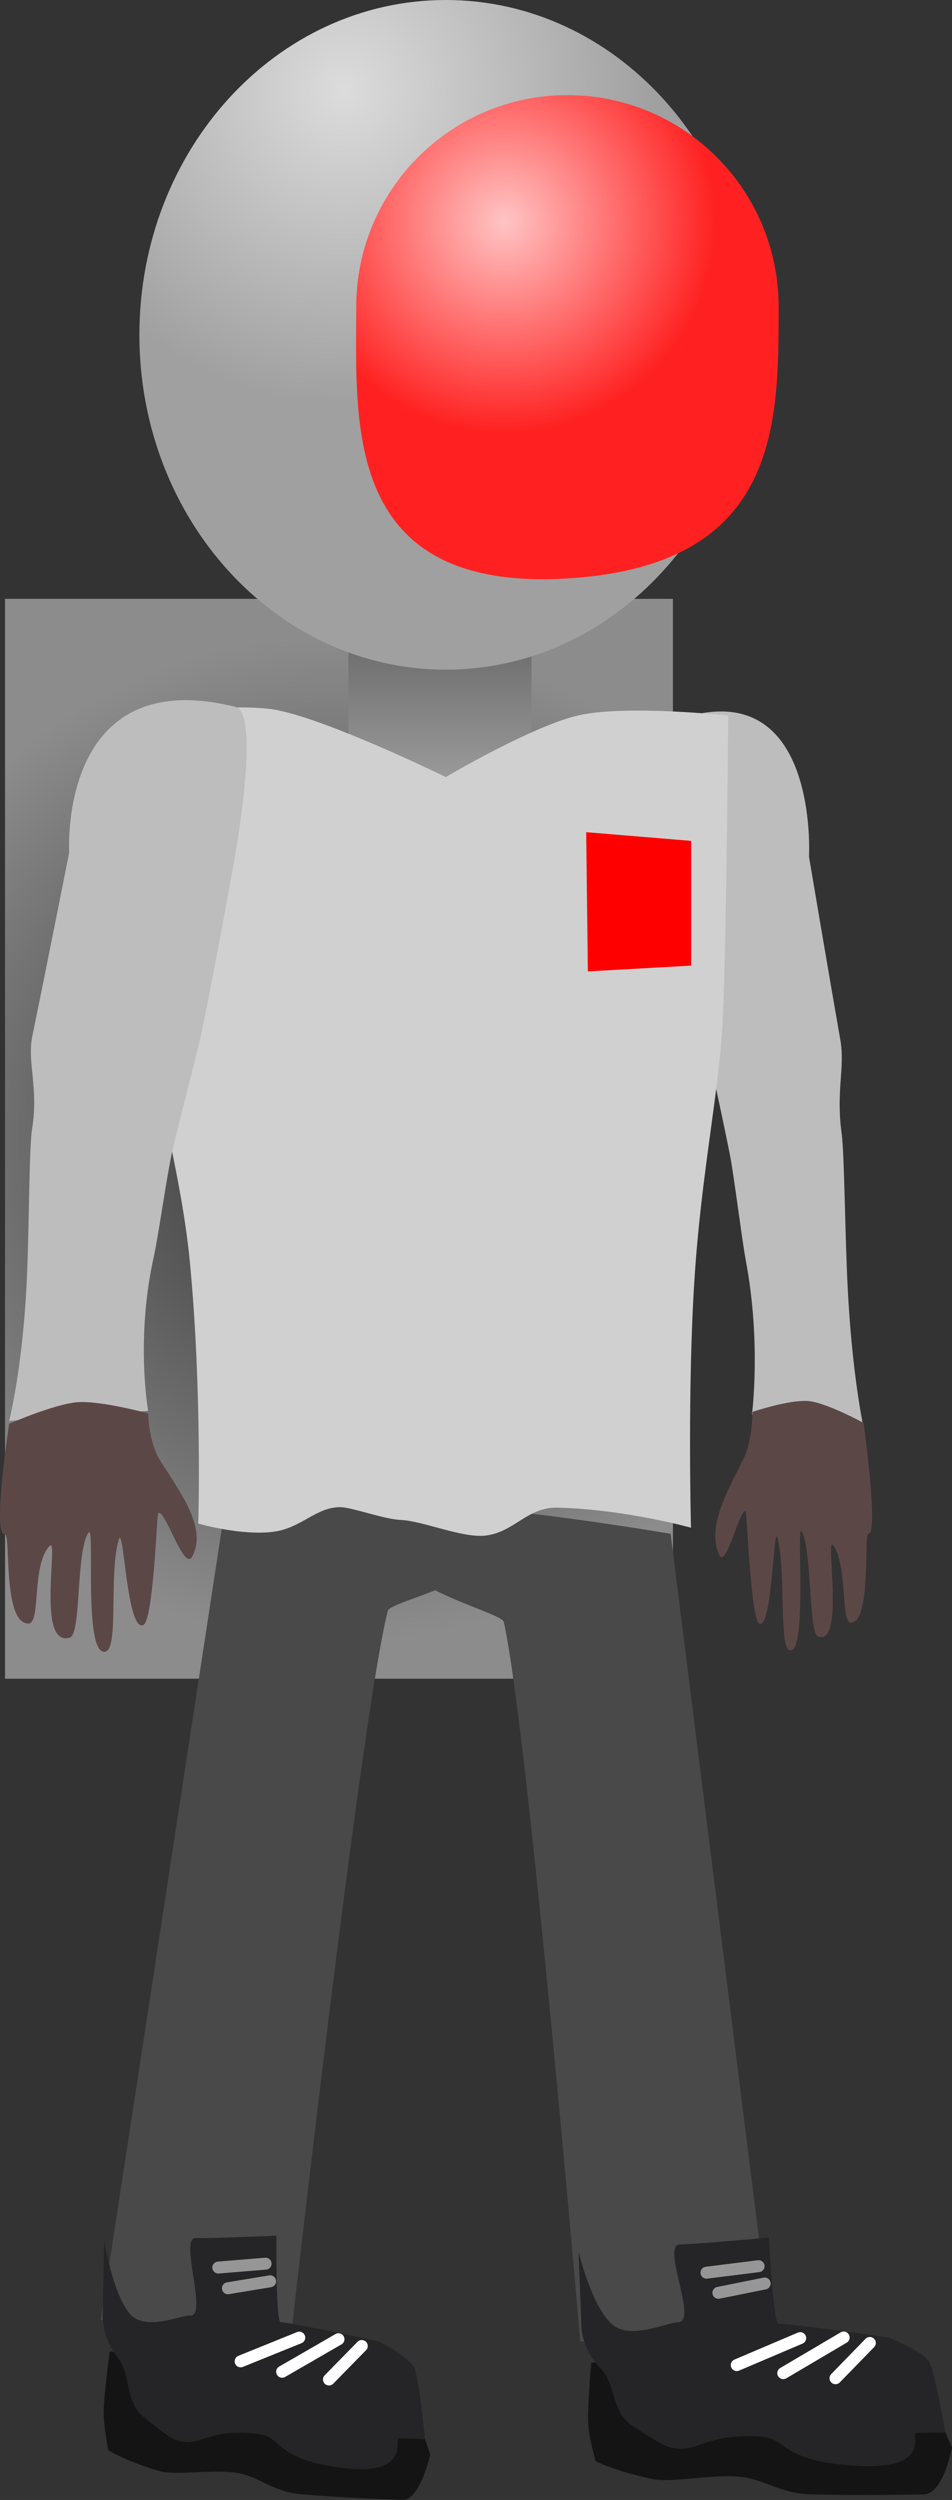 <svg version="1.1" xmlns="http://www.w3.org/2000/svg" xmlns:xlink="http://www.w3.org/1999/xlink" width="39.817" height="104.511" viewBox="0,0,39.817,104.511"><rect x="0" y="0" width="39.817" height="104.511" fill="#333333" stroke="none"/><defs><radialGradient cx="235.524" cy="177.505" r="21.064" gradientUnits="userSpaceOnUse" id="color-1"><stop offset="0" stop-color="#353535"/><stop offset="1" stop-color="#8c8c8c"/></radialGradient><linearGradient x1="239.748" y1="156.318" x2="239.748" y2="163.169" gradientUnits="userSpaceOnUse" id="color-2"><stop offset="0" stop-color="#696969"/><stop offset="1" stop-color="#a0a0a0"/></linearGradient><radialGradient cx="235.712" cy="133.666" r="13.118" gradientUnits="userSpaceOnUse" id="color-3"><stop offset="0" stop-color="#dcdcdc"/><stop offset="1" stop-color="#a0a0a0"/></radialGradient><radialGradient cx="242.435" cy="139.167" r="8.837" gradientUnits="userSpaceOnUse" id="color-4"><stop offset="0" stop-color="#ffc4c4"/><stop offset="1" stop-color="#ff2121"/></radialGradient></defs><g transform="translate(-221.347,-129.898)"><g data-paper-data="{&quot;isPaintingLayer&quot;:true}" fill-rule="nonzero" stroke-linejoin="miter" stroke-miterlimit="10" stroke-dasharray="" stroke-dashoffset="0" style="mix-blend-mode: normal"><path d="M221.557,200.076v-45.143h27.935v45.143z" fill="url(#color-1)" stroke="#ed6b00" stroke-width="0" stroke-linecap="butt"/><g><path d="M225.56,226.89l5.131,-33.529c0,0 10.399,-1.492 12.161,-0.678c0.966,0.446 0.06,1.869 -1.643,2.911c-1.395,0.853 -3.568,1.358 -3.64,1.637c-1.114,4.349 -4.013,29.986 -4.013,29.986z" fill="#494949" stroke="#000000" stroke-width="0" stroke-linecap="butt"/><path d="M239.342,232.514c0,0 -0.427,1.924 -1.173,1.894c-0.535,-0.022 -2.385,-0.084 -4.24,-0.24c-1.128,-0.095 -1.69,-0.687 -2.526,-0.864c-1.052,-0.223 -2.659,0.112 -3.417,-0.111c-1.397,-0.41 -2.11,-0.865 -2.11,-0.865c0,0 -0.201,-1.034 -0.193,-1.595c0.011,-0.755 0.252,-2.529 0.252,-2.529c0,0 5.357,0.099 7.437,0.384c1.231,0.169 3.798,0.802 3.798,0.802c0,0 1.291,0.669 1.467,1.104c0.215,0.532 0.706,2.019 0.706,2.019z" data-paper-data="{&quot;index&quot;:null}" fill="#141415" stroke="#000000" stroke-width="0" stroke-linecap="butt"/><path d="M239.123,231.87c0,0 -0.348,-0.014 -1.094,-0.045c-0.224,-0.009 0.568,1.626 -2.416,1.236c-2.818,-0.369 -2.456,-1.289 -3.448,-1.411c-2.076,-0.253 -2.358,0.499 -3.253,0.31c-0.312,-0.066 -0.458,-0.133 -1.57,-1.035c-0.765,-0.62 -0.529,-1.774 -1.044,-2.424c-0.753,-0.949 -0.652,-1.914 -0.652,-1.914l0.055,-3.048c0,0 0.349,2.223 1.072,3.078c0.647,0.765 2.09,0.067 2.527,0.084c0.764,0.031 -0.488,-3.291 0.242,-3.243c0.392,0.026 3.367,-0.097 3.367,-0.097c0,0 -0.035,3.581 0.174,3.61c1.231,0.169 4.126,0.816 4.126,0.816c0,0 1.291,0.669 1.467,1.104c0.215,0.532 0.448,2.979 0.448,2.979z" data-paper-data="{&quot;index&quot;:null}" fill="#252527" stroke="#000000" stroke-width="0" stroke-linecap="butt"/><path d="M233.863,227.622l-2.451,0.992" fill="none" stroke="#ffffff" stroke-width="0.5" stroke-linecap="round"/><path d="M235.503,227.689l-2.356,1.36" fill="none" stroke="#ffffff" stroke-width="0.5" stroke-linecap="round"/><path d="M235.106,229.372l1.372,-1.4" fill="none" stroke="#ffffff" stroke-width="0.5" stroke-linecap="round"/><path d="M230.477,224.692l1.978,-0.162" fill="none" stroke="#969696" stroke-width="0.5" stroke-linecap="round"/><path d="M230.88,225.558l1.765,-0.292" fill="none" stroke="#969696" stroke-width="0.5" stroke-linecap="round"/></g><g><path d="M245.616,227.784c0,0 -2.204,-25.706 -3.2,-30.083c-0.064,-0.281 -2.223,-0.844 -3.594,-1.735c-1.674,-1.087 -2.541,-2.534 -1.563,-2.954c1.783,-0.766 12.138,1.007 12.138,1.007l4.222,33.655z" data-paper-data="{&quot;index&quot;:null}" fill="#494949" stroke="#000000" stroke-width="0" stroke-linecap="butt"/><path d="M259.978,234.177c-0.593,0.008 -2.644,0.05 -4.705,-0.002c-1.253,-0.032 -1.91,-0.592 -2.846,-0.722c-1.177,-0.164 -2.935,0.261 -3.787,0.081c-1.57,-0.331 -2.385,-0.745 -2.385,-0.745c0,0 -0.283,-1.022 -0.307,-1.582c-0.033,-0.755 0.129,-2.539 0.129,-2.539c0,0 5.932,-0.201 8.249,-0.033c1.371,0.1 4.249,0.588 4.249,0.588c0,0 1.468,0.595 1.688,1.02c0.269,0.52 0.9,1.976 0.9,1.976c0,0 -0.359,1.945 -1.186,1.957z" data-paper-data="{&quot;index&quot;:null}" fill="#141415" stroke="#000000" stroke-width="0" stroke-linecap="butt"/><path d="M259.671,231.606c-0.248,0.003 0.724,1.592 -2.6,1.369c-3.139,-0.21 -2.793,-1.15 -3.898,-1.215c-2.311,-0.137 -2.579,0.631 -3.581,0.491c-0.349,-0.048 -0.514,-0.107 -1.798,-0.946c-0.883,-0.576 -0.69,-1.742 -1.298,-2.362c-0.889,-0.905 -0.834,-1.875 -0.834,-1.875l-0.118,-3.046c0,0 0.517,2.2 1.367,3.013c0.761,0.727 2.316,-0.051 2.8,-0.057c0.847,-0.012 -0.734,-3.258 0.076,-3.251c0.436,0.004 3.719,-0.285 3.719,-0.285c0,0 0.172,3.578 0.405,3.595c1.371,0.1 4.613,0.583 4.613,0.583c0,0 1.468,0.595 1.688,1.02c0.269,0.52 0.671,2.95 0.671,2.95c0,0 -0.386,0.005 -1.212,0.017z" data-paper-data="{&quot;index&quot;:null}" fill="#252527" stroke="#000000" stroke-width="0" stroke-linecap="butt"/><path d="M254.814,227.642l-2.652,1.128" fill="none" stroke="#ffffff" stroke-width="0.5" stroke-linecap="round"/><path d="M254.107,229.107l2.526,-1.49" fill="none" stroke="#ffffff" stroke-width="0.5" stroke-linecap="round"/><path d="M257.727,227.845l-1.435,1.475" fill="none" stroke="#ffffff" stroke-width="0.5" stroke-linecap="round"/><path d="M253.075,224.635l-2.179,0.272" fill="none" stroke="#969696" stroke-width="0.5" stroke-linecap="round"/><path d="M251.393,225.749l1.935,-0.39" fill="none" stroke="#969696" stroke-width="0.5" stroke-linecap="round"/></g><g stroke="#000000" stroke-width="0" stroke-linecap="butt"><path d="M252.797,189.029c0,0 0.394,-2.995 -0.258,-6.443c-0.157,-0.829 -0.496,-3.567 -0.665,-4.417c-0.399,-2.012 -0.861,-3.993 -1.078,-5.232c-0.467,-2.666 -0.987,-6.058 -0.987,-6.058c0,0 -0.867,-6.669 0.107,-6.971c5.693,-1.767 5.267,5.805 5.267,5.805c0,0 0.815,4.831 1.312,7.666c0.202,1.154 -0.193,2.122 0.056,3.921c0.112,0.807 0.141,4.326 0.252,6.474c0.184,3.576 0.645,5.717 0.645,5.717z" data-paper-data="{&quot;index&quot;:null}" fill="#bdbdbd"/><path d="M257.671,194.012c-0.206,-0.016 0.134,3.721 -0.738,3.719c-0.429,-0.001 -0.127,-2.436 -0.748,-3.246c-0.329,-0.429 0.515,4.263 -0.629,3.824c-0.393,-0.151 -0.241,-3.59 -0.681,-4.394c-0.235,-0.431 0.26,5.216 -0.505,4.969c-0.454,-0.147 -0.143,-3.286 -0.503,-4.68c-0.175,-0.679 -0.215,3.868 -0.771,3.565c-0.34,-0.186 -0.517,-4.625 -0.555,-4.674c-0.217,-0.274 -0.828,2.442 -1.115,1.803c-0.528,-1.177 0.337,-2.635 1.01,-3.999c0.393,-0.797 0.382,-1.977 0.382,-1.977c0,0 1.569,-0.53 2.354,-0.452c0.764,0.076 2.295,0.914 2.295,0.914c0,0 0.64,4.662 0.204,4.627z" data-paper-data="{&quot;index&quot;:null}" fill="#5c4747"/></g><g stroke-width="0" stroke-linecap="butt"><path d="M235.92,163.169v-6.851h7.656v6.851z" fill="url(#color-2)" stroke="#000000"/><path d="M252.809,143.896c0,7.731 -5.738,13.998 -12.816,13.998c-7.078,0 -12.816,-6.267 -12.816,-13.998c0,-7.731 5.738,-13.998 12.816,-13.998c7.078,0 12.816,6.267 12.816,13.998z" fill="url(#color-3)" stroke="none"/><path d="M253.913,142.724c0,4.887 0.034,10.719 -8.605,11.342c-9.652,0.696 -9.061,-6.455 -9.061,-11.342c0,-4.887 3.955,-8.849 8.833,-8.849c4.878,0 8.833,3.962 8.833,8.849z" data-paper-data="{&quot;index&quot;:null}" fill="url(#color-4)" stroke="#ed6b00"/></g><g stroke-width="0" stroke-linecap="butt"><path d="M229.64,193.591c0,0 0.167,-5.56 -0.353,-10.944c-0.353,-3.658 -1.405,-6.959 -1.562,-9.453c-0.294,-4.681 -0.21,-13.382 -0.21,-13.382c0,0 3.692,-0.585 5.469,-0.219c2.263,0.466 7.007,2.789 7.007,2.789c0,0 3.677,-2.171 5.59,-2.587c2.019,-0.439 6.224,0.017 6.224,0.017c0,0 -0.069,9.217 -0.227,12.656c-0.14,3.043 -0.89,6.368 -1.183,10.873c-0.303,4.643 -0.148,10.422 -0.148,10.422c0,0 -2.757,-0.769 -5.572,-0.838c-1.278,-0.031 -1.791,1.006 -2.999,1.165c-0.965,0.127 -2.636,-0.613 -3.561,-0.65c-0.699,-0.028 -2.044,-0.531 -2.538,-0.535c-0.998,-0.008 -1.616,0.865 -2.773,1.025c-1.345,0.185 -3.164,-0.339 -3.164,-0.339z" fill="#d0d0d0" stroke="#292e32"/><path d="M245.934,170.507l-0.07,-5.82l4.389,0.364v5.214z" fill="#ff0000" stroke="none"/></g><g stroke="#000000" stroke-width="0" stroke-linecap="butt"><path d="M221.73,189.299c0,0 0.548,-2.137 0.73,-5.713c0.109,-2.148 0.098,-5.67 0.227,-6.475c0.287,-1.798 -0.221,-2.771 0.017,-3.923c0.583,-2.832 1.538,-7.657 1.538,-7.657c0,0 -0.49,-7.924 6.942,-6.086c1.187,0.293 -0.199,7.304 -0.199,7.304c0,0 -0.605,3.388 -1.154,6.051c-0.255,1.238 -0.806,3.216 -1.279,5.225c-0.2,0.849 -0.588,3.585 -0.773,4.413c-0.77,3.443 -0.236,6.444 -0.236,6.444z" fill="#bdbdbd"/><path d="M221.55,194.045c-0.545,0.032 0.181,-4.628 0.181,-4.628c0,0 1.903,-0.829 2.858,-0.9c0.981,-0.073 2.955,0.468 2.955,0.468c0,0 0.005,1.181 0.51,1.981c0.864,1.369 1.97,2.833 1.329,4.007c-0.348,0.637 -1.157,-2.085 -1.424,-1.812c-0.048,0.049 -0.198,4.489 -0.62,4.673c-0.691,0.3 -0.814,-4.25 -1.022,-3.572c-0.428,1.392 0.012,4.535 -0.555,4.679c-0.954,0.242 -0.424,-5.404 -0.712,-4.975c-0.538,0.802 -0.293,4.244 -0.782,4.392c-1.425,0.431 -0.443,-4.257 -0.848,-3.83c-0.765,0.806 -0.348,3.244 -0.884,3.242c-1.091,-0.004 -0.726,-3.74 -0.984,-3.725z" data-paper-data="{&quot;index&quot;:null}" fill="#5c4747"/></g></g></g></svg>